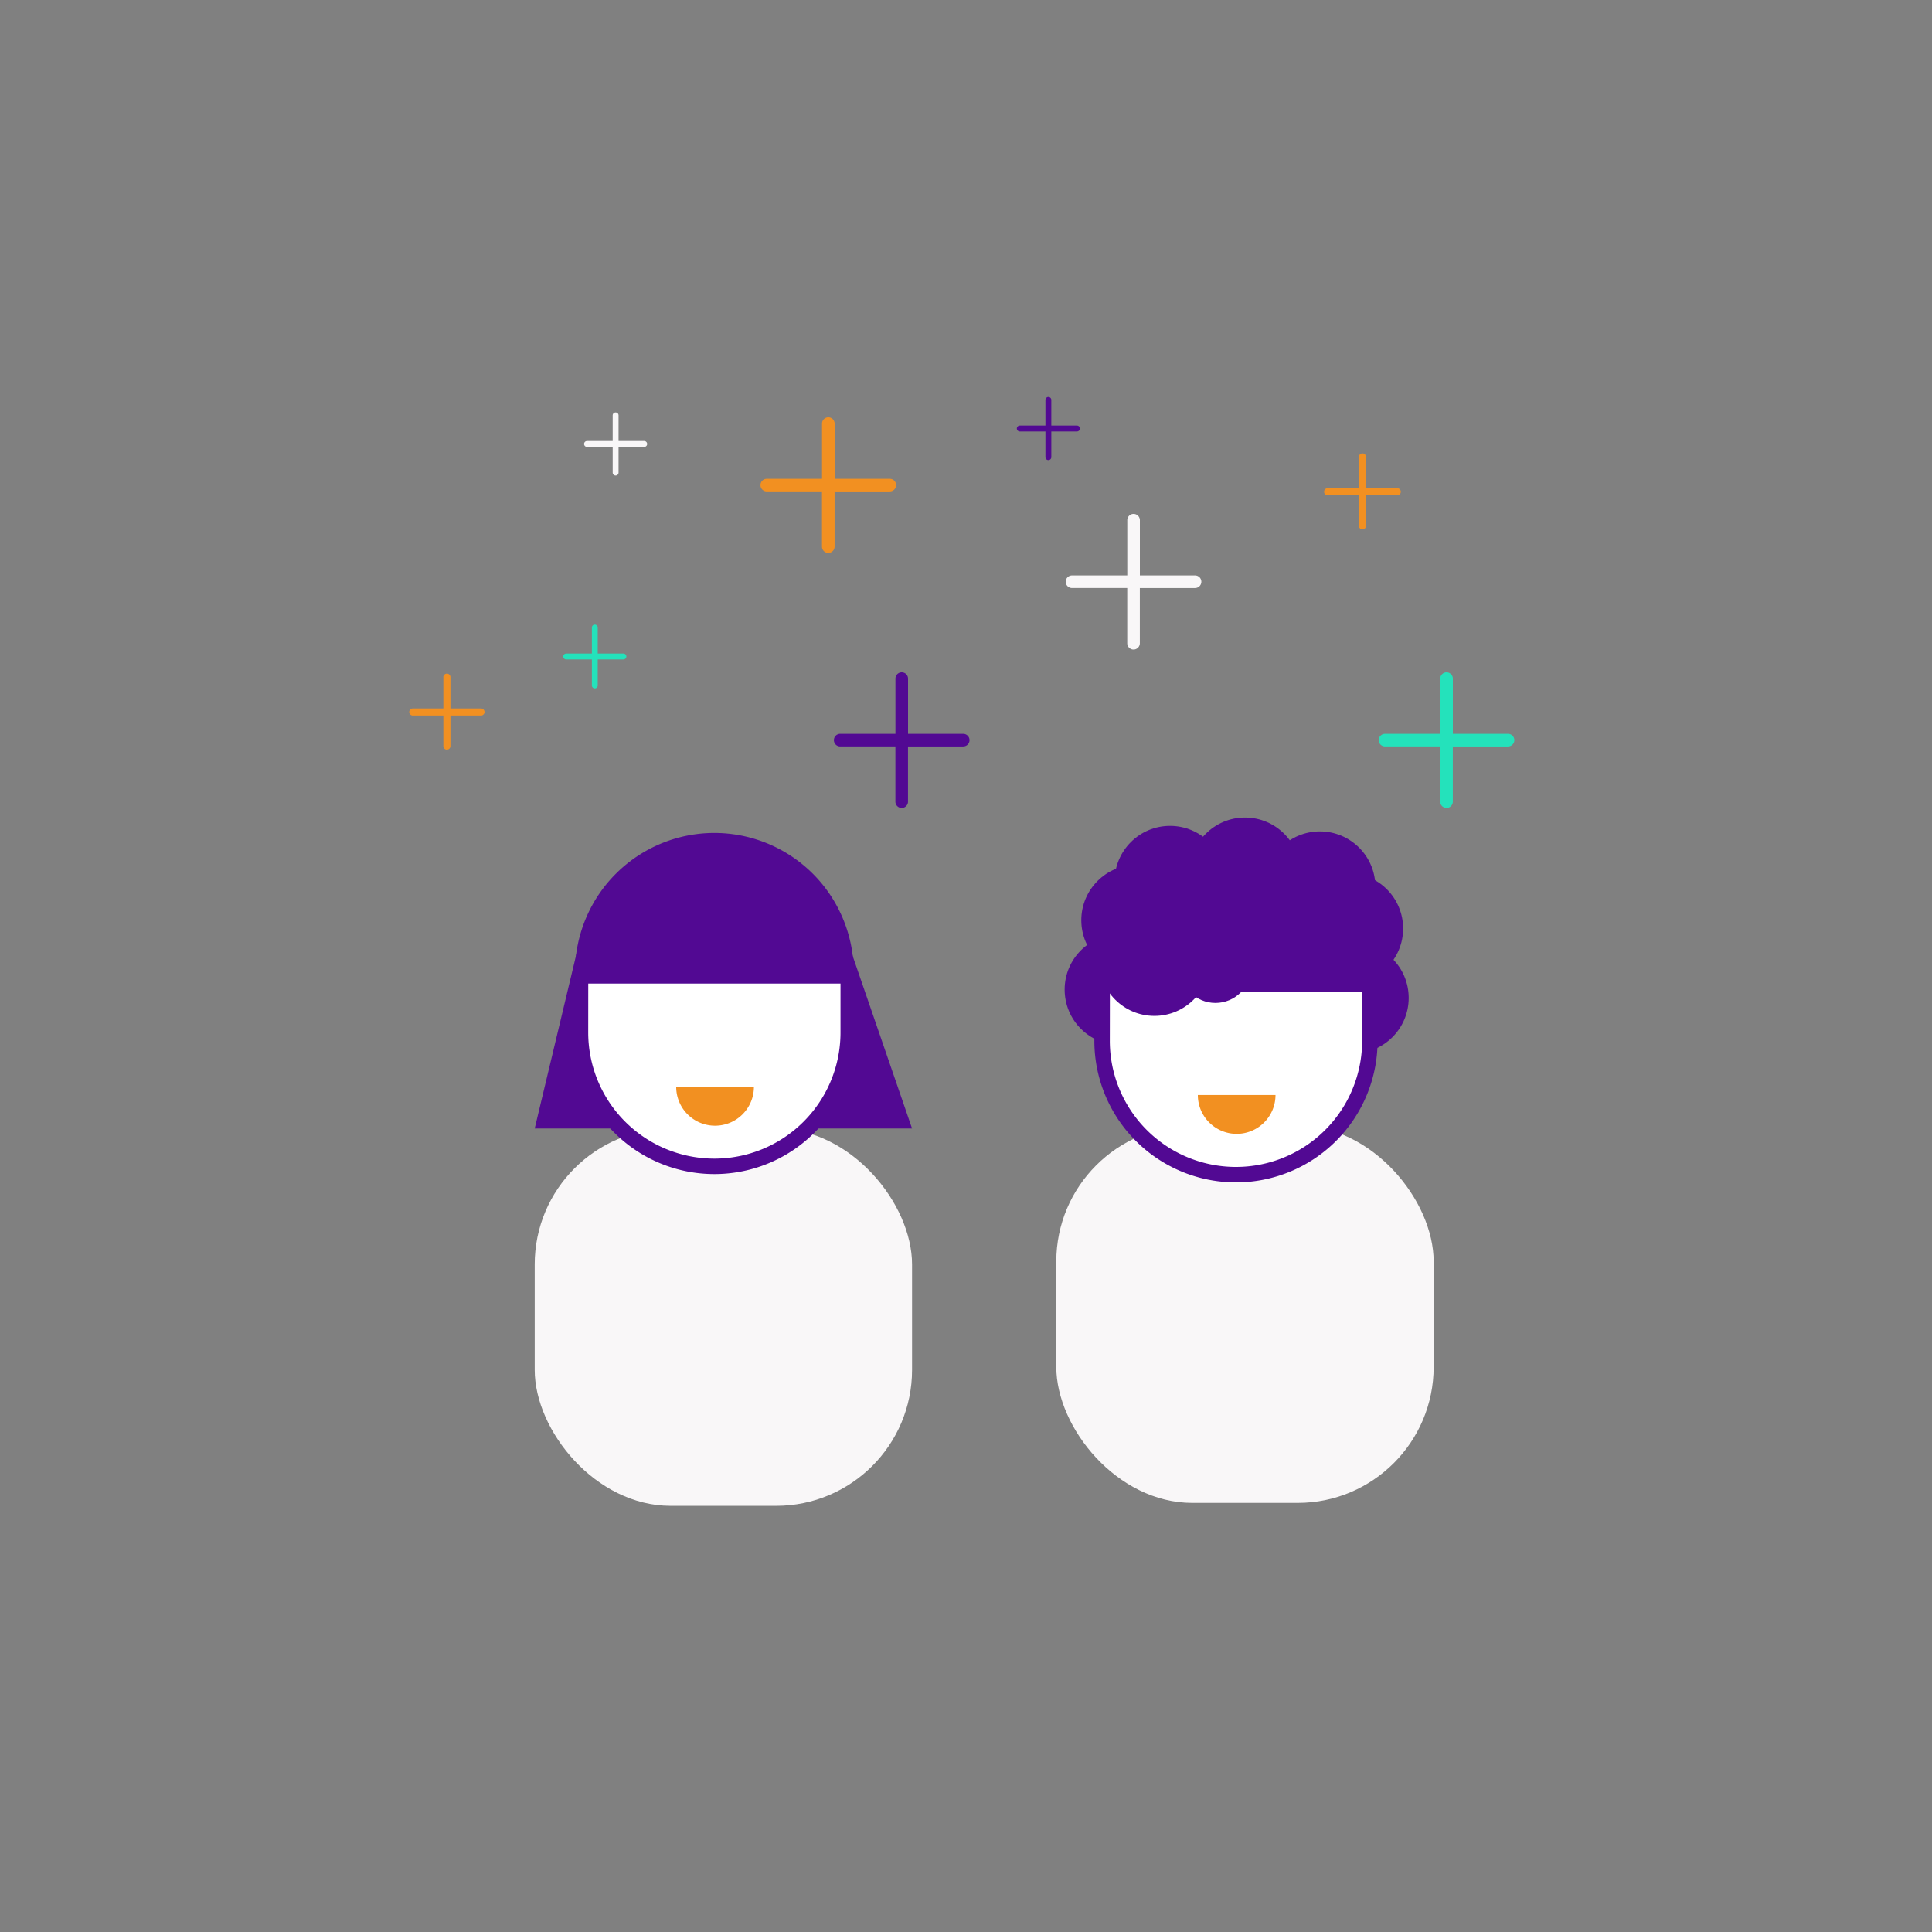 <svg viewBox="0 0 500 500" xmlns="http://www.w3.org/2000/svg"><rect x="0" y="0" width="500" height="500" fill="#808080" stroke="none"/><rect fill="#f9f7f8" height="97.66" rx="35.19" width="97.66" x="273.37" y="291.29"/><circle cx="289.89" cy="256.1" fill="#520993" r="14.36"/><circle cx="345.9" cy="248.92" fill="#520993" r="14.36"/><circle cx="350.21" cy="258.26" fill="#520993" r="14.36"/><rect fill="#f9f7f8" height="97.66" rx="35.19" width="97.66" x="138.38" y="292.05"/><path d="m150.31 242.14-11.93 49.91h97.66l-17.18-49.91z" fill="#520993"/><path d="m184.88 215.57a36.08 36.08 0 0 0 -36.07 35.55h72.13a36.08 36.08 0 0 0 -36.06-35.55z" fill="#520993"/><path d="m150.23 267.2a34.65 34.65 0 0 0 34.65 34.65 34.64 34.64 0 0 0 34.64-34.65v-14.13c0-.17 0-.34 0-.52h-69.28v.52z" fill="#fff" stroke="#520993" stroke-miterlimit="10" stroke-width="4"/><path d="m185.05 291.33a10.05 10.05 0 0 0 10.06-10.05h-20.11a10.05 10.05 0 0 0 10.05 10.05z" fill="#f29021"/><path d="m319.87 218.4a36.08 36.08 0 0 0 -36.07 35.6h72.14a36.08 36.08 0 0 0 -36.07-35.6z" fill="#520993"/><path d="m285.22 269.32a34.64 34.64 0 0 0 34.65 34.68 34.65 34.65 0 0 0 34.65-34.64v-14.18c0-.17 0-.34 0-.51h-69.28v.51z" fill="#fff" stroke="#520993" stroke-miterlimit="10" stroke-width="4"/><path d="m320.05 293.44a10.05 10.05 0 0 0 10.05-10.05h-20.1a10.05 10.05 0 0 0 10.05 10.05z" fill="#f29021"/><g fill="#520993"><circle cx="294.2" cy="238.15" r="14.36"/><circle cx="302.81" cy="228.1" r="14.36"/><circle cx="322.2" cy="225.94" r="14.36"/><circle cx="341.59" cy="229.53" r="14.36"/><circle cx="348.77" cy="240.3" r="14.36"/><circle cx="298.76" cy="248.55" r="14.36"/><circle cx="314.56" cy="250.33" r="9.23"/></g><path d="m124.57 183.35h-8v-8a.92.92 0 1 0 -1.83 0v8h-8a.92.92 0 0 0 0 1.83h8v8a.92.92 0 0 0 1.83 0v-8h8a.92.92 0 0 0 0-1.83z" fill="#f29021"/><path d="m161.34 169.14h-6.65v-6.64a.76.76 0 1 0 -1.51 0v6.64h-6.65a.76.76 0 0 0 0 1.52h6.65v6.65a.76.76 0 1 0 1.51 0v-6.65h6.65a.76.76 0 1 0 0-1.52z" fill="#24e2bb"/><path d="m343.69 126.35h8v-8a.92.92 0 1 1 1.83 0v8h8a.92.92 0 1 1 0 1.83h-8v8a.92.92 0 0 1 -1.83 0v-8h-8a.92.92 0 1 1 0-1.83z" fill="#f29021"/><path d="m249.28 189.92h-14.28v-14.29a1.63 1.63 0 1 0 -3.26 0v14.29h-14.3a1.63 1.63 0 0 0 0 3.26h14.29v14.29a1.63 1.63 0 1 0 3.26 0v-14.29h14.29a1.63 1.63 0 0 0 0-3.26z" fill="#520993"/><path d="m309.28 148.92h-14.28v-14.29a1.63 1.63 0 0 0 -3.26 0v14.29h-14.3a1.63 1.63 0 1 0 0 3.26h14.29v14.29a1.63 1.63 0 1 0 3.26 0v-14.29h14.29a1.63 1.63 0 1 0 0-3.26z" fill="#f9f7f8"/><path d="m390.28 189.92h-14.28v-14.29a1.63 1.63 0 0 0 -3.26 0v14.29h-14.3a1.63 1.63 0 0 0 0 3.26h14.29v14.29a1.63 1.63 0 1 0 3.26 0v-14.29h14.29a1.63 1.63 0 1 0 0-3.26z" fill="#24e2bb"/><path d="m230.28 123.92h-14.28v-14.29a1.63 1.63 0 1 0 -3.26 0v14.29h-14.3a1.63 1.63 0 1 0 0 3.26h14.29v14.29a1.63 1.63 0 1 0 3.26 0v-14.29h14.29a1.63 1.63 0 1 0 0-3.26z" fill="#f29021"/><path d="m263.92 110.14h6.64v-6.64a.76.76 0 1 1 1.52 0v6.64h6.64a.76.76 0 0 1 0 1.52h-6.64v6.65a.76.76 0 0 1 -1.52 0v-6.65h-6.64a.76.76 0 0 1 0-1.52z" fill="#520993"/><path d="m151.92 114.14h6.64v-6.64a.76.76 0 0 1 1.52 0v6.64h6.64a.76.76 0 0 1 0 1.52h-6.64v6.65a.76.76 0 0 1 -1.52 0v-6.65h-6.64a.76.76 0 0 1 0-1.52z" fill="#f9f7f8"/></svg>